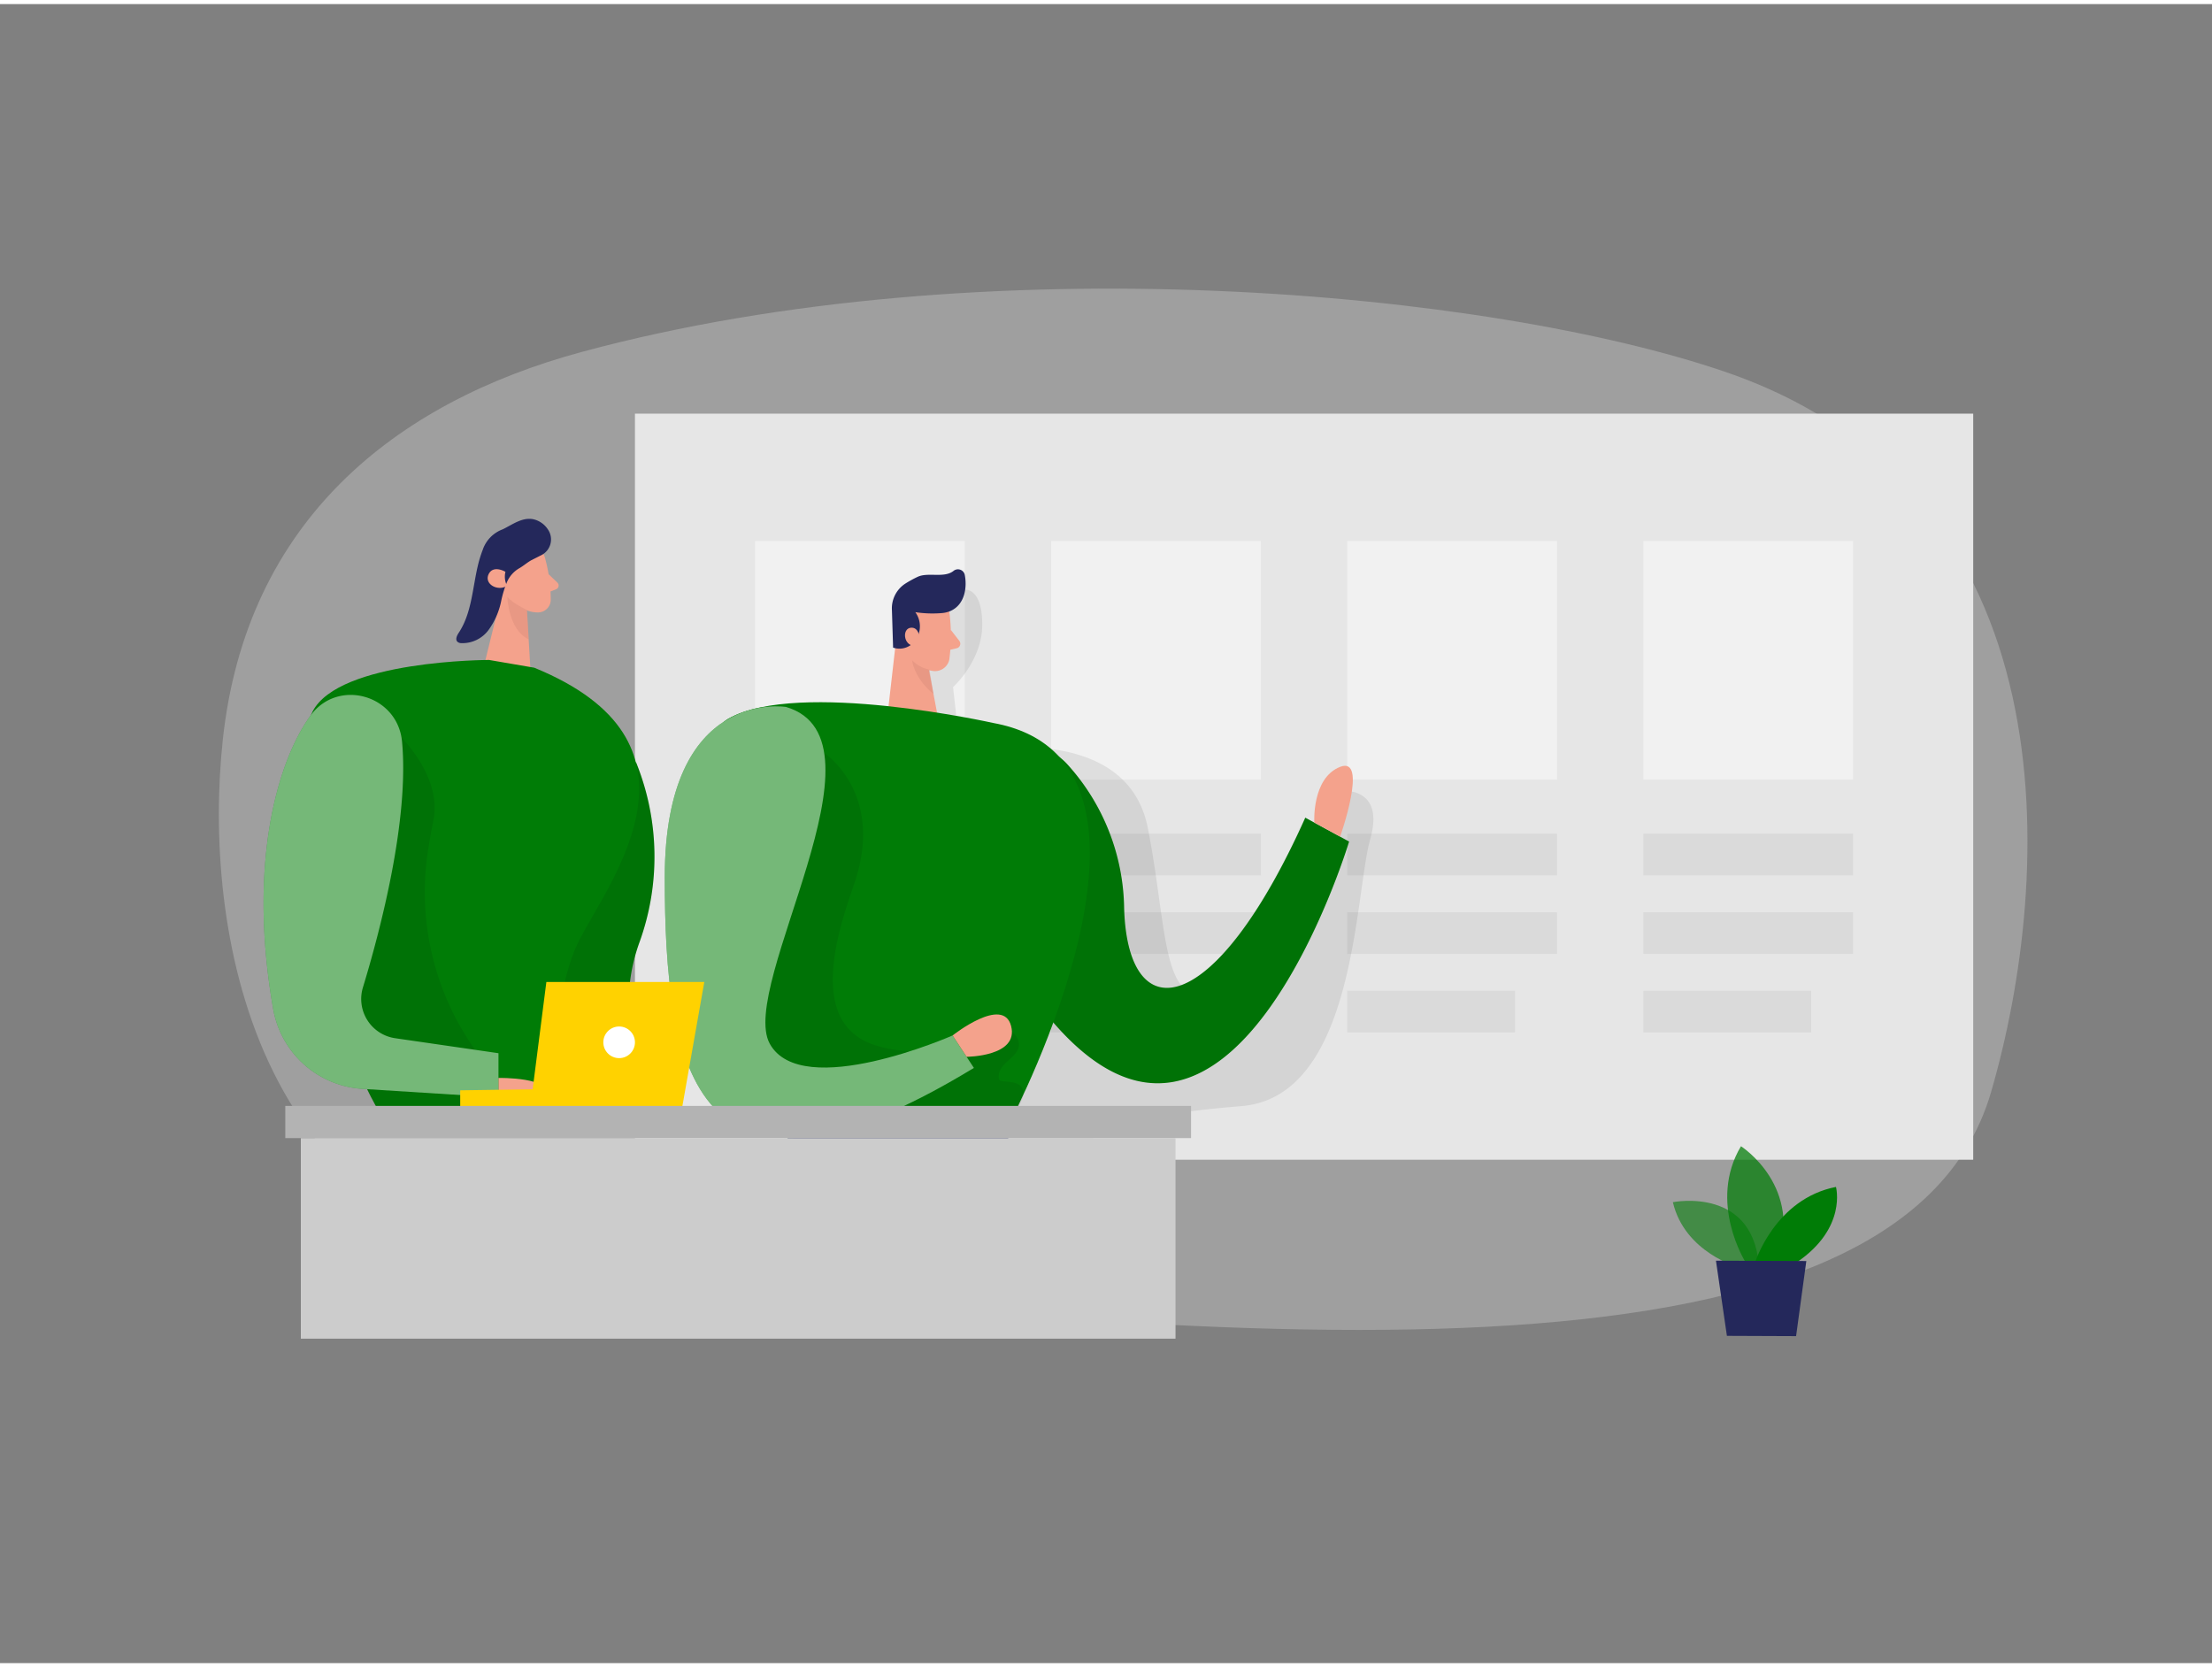 <svg id="Layer_1" data-name="Layer 1" xmlns="http://www.w3.org/2000/svg" viewBox="0 0 400 300" width="406" height="306" class="illustration styles_illustrationTablet__1DWOa"><rect x="0" y="0" width="400" height="300" fill="#808080" stroke="none"/><title>_</title><path d="M105.23,62.89C71.29,72.06,44.51,93.55,40.28,133.1c-3.57,33.33,4.9,90,62.52,96.15,116.49,12.43,240.58,24.9,257.26-32.54,11.31-38.94,14.93-108.62-48-130.18C269.45,51.91,178,43.23,105.23,62.89Z" fill="#e6e6e6" opacity="0.3"></path><rect x="114.82" y="74.06" width="242" height="134.91" fill="#e6e6e6"></rect><rect x="297.18" y="97.09" width="37.92" height="43.15" fill="#fff" opacity="0.46"></rect><rect x="297.18" y="150.02" width="37.92" height="7.53" fill="#a5a5a5" opacity="0.18"></rect><rect x="297.18" y="164.22" width="37.92" height="7.53" fill="#a5a5a5" opacity="0.18"></rect><rect x="297.18" y="178.42" width="30.33" height="7.53" fill="#a5a5a5" opacity="0.18"></rect><rect x="243.63" y="97.09" width="37.92" height="43.15" fill="#fff" opacity="0.46"></rect><rect x="243.63" y="150.02" width="37.92" height="7.53" fill="#a5a5a5" opacity="0.18"></rect><rect x="243.63" y="164.22" width="37.92" height="7.53" fill="#a5a5a5" opacity="0.18"></rect><rect x="243.63" y="178.42" width="30.33" height="7.53" fill="#a5a5a5" opacity="0.18"></rect><rect x="190.09" y="97.09" width="37.92" height="43.15" fill="#fff" opacity="0.46"></rect><rect x="190.09" y="150.02" width="37.92" height="7.53" fill="#a5a5a5" opacity="0.18"></rect><rect x="190.09" y="164.22" width="37.92" height="7.53" fill="#a5a5a5" opacity="0.18"></rect><rect x="190.09" y="178.42" width="30.33" height="7.53" fill="#a5a5a5" opacity="0.18"></rect><rect x="136.54" y="97.09" width="37.92" height="43.15" fill="#fff" opacity="0.46"></rect><rect x="136.54" y="150.02" width="37.92" height="7.53" fill="#a5a5a5" opacity="0.18"></rect><rect x="136.54" y="164.22" width="37.92" height="7.53" fill="#a5a5a5" opacity="0.18"></rect><rect x="136.54" y="178.42" width="30.33" height="7.53" fill="#a5a5a5" opacity="0.18"></rect><path d="M314.44,228.45s-9.8-2.68-11.93-11.8c0,0,15.18-3.07,15.61,12.6Z" fill="#007c06" opacity="0.58"></path><path d="M315.64,227.48s-6.85-10.83-.82-20.95c0,0,11.54,7.34,6.41,21Z" fill="#007c06" opacity="0.73"></path><path d="M317.4,227.48S321,216.05,332,213.89c0,0,2.05,7.42-7.08,13.63Z" fill="#007c06"></path><polygon points="310.3 227.23 312.28 240.82 324.79 240.87 326.64 227.29 310.3 227.23" fill="#24285b"></polygon><path d="M247.78,151c-2.81,9.81-2.58,46.55-23.25,48.27-18.71,1.55-31.63,4.26-32.17,14.21H181l-.53,3.39h-15a12.7,12.7,0,0,0-1.81-3.39h-6.22a17.51,17.51,0,0,0-1.69,3.39h-7.64V171L156,148.35l6.41-18.45.9-2.62,1.77-5.09.27-2,.14-1v0h0l.41-3,.18-1.31.1-.75.56-4,.1-.74,3.8-1.72,3.91-1.76.07,0s3-.28,3,6.3-5.28,11.29-5.28,11.29l.59,5.27.74,6.67a52.14,52.14,0,0,1,8-1c.86-.05,1.75-.08,2.68-.08h0c.93,0,1.89,0,2.87.08a0,0,0,0,1,0,0c.9,0,1.82.13,2.74.25H190c7.72,1,15.66,4.51,17.58,14.37,2.59,13.26,2.69,24.17,6,28.35,1.82,2.28,4.59,2.56,9.25.12,8.94-4.68,14.58-19.2,17.29-28.09,1.29-4.25,1.92-7.21,1.92-7.21a7.82,7.82,0,0,1,2.38.16C246.75,142.84,249.58,144.69,247.78,151Z" opacity="0.08"></path><path d="M178.05,137.64a10,10,0,0,1,15-.13,39.51,39.51,0,0,1,10.23,26c.67,22.28,16.41,20.07,32.76-16.39l7.92,4.32s-21.67,72-54.77,31.18C169,157.73,172.34,144.33,178.05,137.64Z" fill="#007c06"></path><path d="M181.47,134.48a7.07,7.07,0,0,1,8.93.45,39.26,39.26,0,0,1,12.84,28.55c.67,22.28,16.41,20.07,32.76-16.39l7.92,4.32s-21.67,72-54.77,31.18C165.09,152.91,174.52,139.57,181.47,134.48Z" opacity="0.08"></path><path d="M171.66,109.84a32.88,32.88,0,0,1,0,8.72,2.64,2.64,0,0,1-3.13,2,5.86,5.86,0,0,1-4.74-4.18L162,111.91a4.71,4.71,0,0,1,1.85-5.12C166.69,104.54,171.4,106.65,171.66,109.84Z" fill="#f4a28c"></path><polygon points="162.3 112.73 160.35 129.81 169.84 130.21 167.45 117.62 162.3 112.73" fill="#f4a28c"></polygon><path d="M170.37,110.12a20.61,20.61,0,0,1-4.85-.16,4.37,4.37,0,0,1,.21,4.8,3.56,3.56,0,0,1-4.23,1.61l-.21-6.74a5.33,5.33,0,0,1,2.49-4.88,21,21,0,0,1,2.2-1.2c1.9-.86,4.8.31,6.48-1.08a1.26,1.26,0,0,1,2,.74c.4,2,.17,5.27-2.55,6.52A5.09,5.09,0,0,1,170.37,110.12Z" fill="#24285b"></path><path d="M166.29,114.58s-.13-2-1.64-1.8-1.34,3.14.73,3.32Z" fill="#f4a28c"></path><path d="M171.92,113.14l1.55,2a.84.84,0,0,1-.46,1.34l-2,.46Z" fill="#f4a28c"></path><path d="M168.09,120.36a6.25,6.25,0,0,1-3.15-1.7s.28,3.14,3.86,6.09Z" fill="#ce8172" opacity="0.31"></path><path d="M179.63,130s-35.26-7.89-47.88-.81S143.91,203,143.91,203l38.93-1.23S216.9,136.79,179.63,130Z" fill="#007c06"></path><path d="M237.67,148s-.49-8.05,4.67-10.07,0,12.62,0,12.62Z" fill="#f4a28c"></path><path d="M149,135.39s11.14,7.21,5.47,23.69c-2.88,8.38-8.56,25,3.57,29.11a21.38,21.38,0,0,0,13.6,0c2.48-.85,4.82-2.16,7.39-2.71a5.84,5.84,0,0,1,3.39.11,2.81,2.81,0,0,1,1.85,2.63c-.08,1.26-1.2,2.16-2.14,3s-1.86,2.09-1.41,3.28c.28.71,4.15-.3,4.37,2.36.11,1.22-1.73,3.72-2.27,4.92L149,199.65l-13.78-3.52-5.14-17.27,9.36-29.27Z" opacity="0.08"></path><path d="M155.48,217.72c.11-.3.21-.6.32-.88a17.51,17.51,0,0,1,1.69-3.39c1.27-1.84,2.72-2.55,4.38-1.64a6,6,0,0,1,1.84,1.64,12.7,12.7,0,0,1,1.81,3.39c.11.28.2.58.3.88h14.53l.14-.88.53-3.39,1.82-11.68-21.9-1.37L149,199.65l-.86-.05-5.6-.35h-.12v18.48Z" fill="#24285b"></path><path d="M142.15,127.1s-21.94-3.69-21.94,30.82,5.27,65.24,55.9,34.45l-3.85-5.87S145,198.5,139.2,188,162,133,142.15,127.1Z" fill="#007c06"></path><path d="M142.15,127.1s-21.94-3.69-21.94,30.82,5.27,65.24,55.9,34.45l-3.85-5.87S145,198.5,139.2,188,162,133,142.15,127.1Z" fill="#fff" opacity="0.46"></path><path d="M172.26,186.5s9.14-7.25,10.58-1.71-8.05,5.57-8.05,5.57Z" fill="#f4a28c"></path><path d="M115,137.06a45.44,45.44,0,0,1,.6,32.69c-6.46,18,7.6,27.08-19.65,29.49S115,137.06,115,137.06Z" fill="#007c06"></path><path d="M115,137.06a45.44,45.44,0,0,1,.6,32.69c-6.46,18,7.6,27.08-19.65,29.49S115,137.06,115,137.06Z" opacity="0.08"></path><path d="M98.59,100.29a28.48,28.48,0,0,1,1,7.53A2.3,2.3,0,0,1,97.16,110a5.11,5.11,0,0,1-4.61-3l-2.07-3.68a4.11,4.11,0,0,1,1-4.65C93.65,96.31,98,97.57,98.59,100.29Z" fill="#f4a28c"></path><polygon points="91.34 104.17 87.75 118.73 95.91 120.14 95.27 109.26 91.34 104.17" fill="#f4a28c"></polygon><path d="M99.22,103.11l1.57,1.5a.73.73,0,0,1-.24,1.21l-1.66.65Z" fill="#f4a28c"></path><path d="M95.29,109.57s-2.79-1.29-3.55-2.43c0,0,.16,6,3.86,7.73Z" fill="#ce8172" opacity="0.31"></path><path d="M94,104.44s-.36-1.72-1.63-1.35-.78,2.87,1,2.78Z" fill="#f4a28c"></path><path d="M86.38,101.68c-.95,4.09-1.11,8.46-3.39,11.95-.35.52-.72,1.26-.26,1.69a1.08,1.08,0,0,0,.67.24,5.87,5.87,0,0,0,4.93-2.36A13.4,13.4,0,0,0,90.62,108a19,19,0,0,1,1.08-3.54A5.35,5.35,0,0,1,93.93,102c.72-.41,1.52-1.11,2.2-1.46l1.8-.91A3.18,3.18,0,0,0,99.08,95a4.26,4.26,0,0,0-2.7-1.86c-2-.36-3.74,1-5.48,1.84a6,6,0,0,0-3.62,3.74A21.92,21.92,0,0,0,86.38,101.68Z" fill="#24285b"></path><path d="M91.4,102.66s-2.22-1.32-3.05.45,1.66,3.15,3.34,2.08A3.67,3.67,0,0,1,91.4,102.66Z" fill="#f4a28c"></path><path d="M96.61,120l-8.17-1.4s-27.17,0-31.92,9.34-3.76,43.93,12,72.36l32.17.93s-1.78-20.88,4.21-32.25S129.49,133.43,96.61,120Z" fill="#007c06"></path><path d="M71.24,131.25s8.92,7.82,7.12,16.45c-.29,1.39-.59,3.08-.89,4.93A49.24,49.24,0,0,0,89,193l5.62,6.43-26.18.88-2.24-4.39L54,175.57Z" opacity="0.08"></path><path d="M56.07,128.77c-6,8.39-11.26,26.91-6.66,53a17.49,17.49,0,0,0,16.14,14.39l24.59,1.55v-8L71.46,187a7.17,7.17,0,0,1-5.83-9.19C68.92,167,74,147.36,72.7,133.36,71.9,124.86,61,121.81,56.07,128.77Z" fill="#007c06"></path><path d="M56.07,128.77c-6,8.39-11.26,26.91-6.66,53a17.49,17.49,0,0,0,16.14,14.39l24.59,1.55v-8L71.46,187a7.17,7.17,0,0,1-5.83-9.19C68.92,167,74,147.36,72.7,133.36,71.9,124.86,61,121.81,56.07,128.77Z" fill="#fff" opacity="0.46"></path><path d="M90.14,194.18s10-.17,8.56,3.3-8.56.75-8.56.75Z" fill="#f4a28c"></path><polygon points="123.34 199.6 127.36 176.83 98.8 176.83 96.32 196.24 83.22 196.42 83.22 199.6 123.34 199.6" fill="#ffd200"></polygon><circle cx="111.96" cy="187.74" r="2.86" fill="#fff"></circle><rect x="51.59" y="199.24" width="163.79" height="5.82" fill="#b3b3b3"></rect><rect x="54.4" y="205.07" width="158.17" height="36.26" fill="#ccc"></rect></svg>
